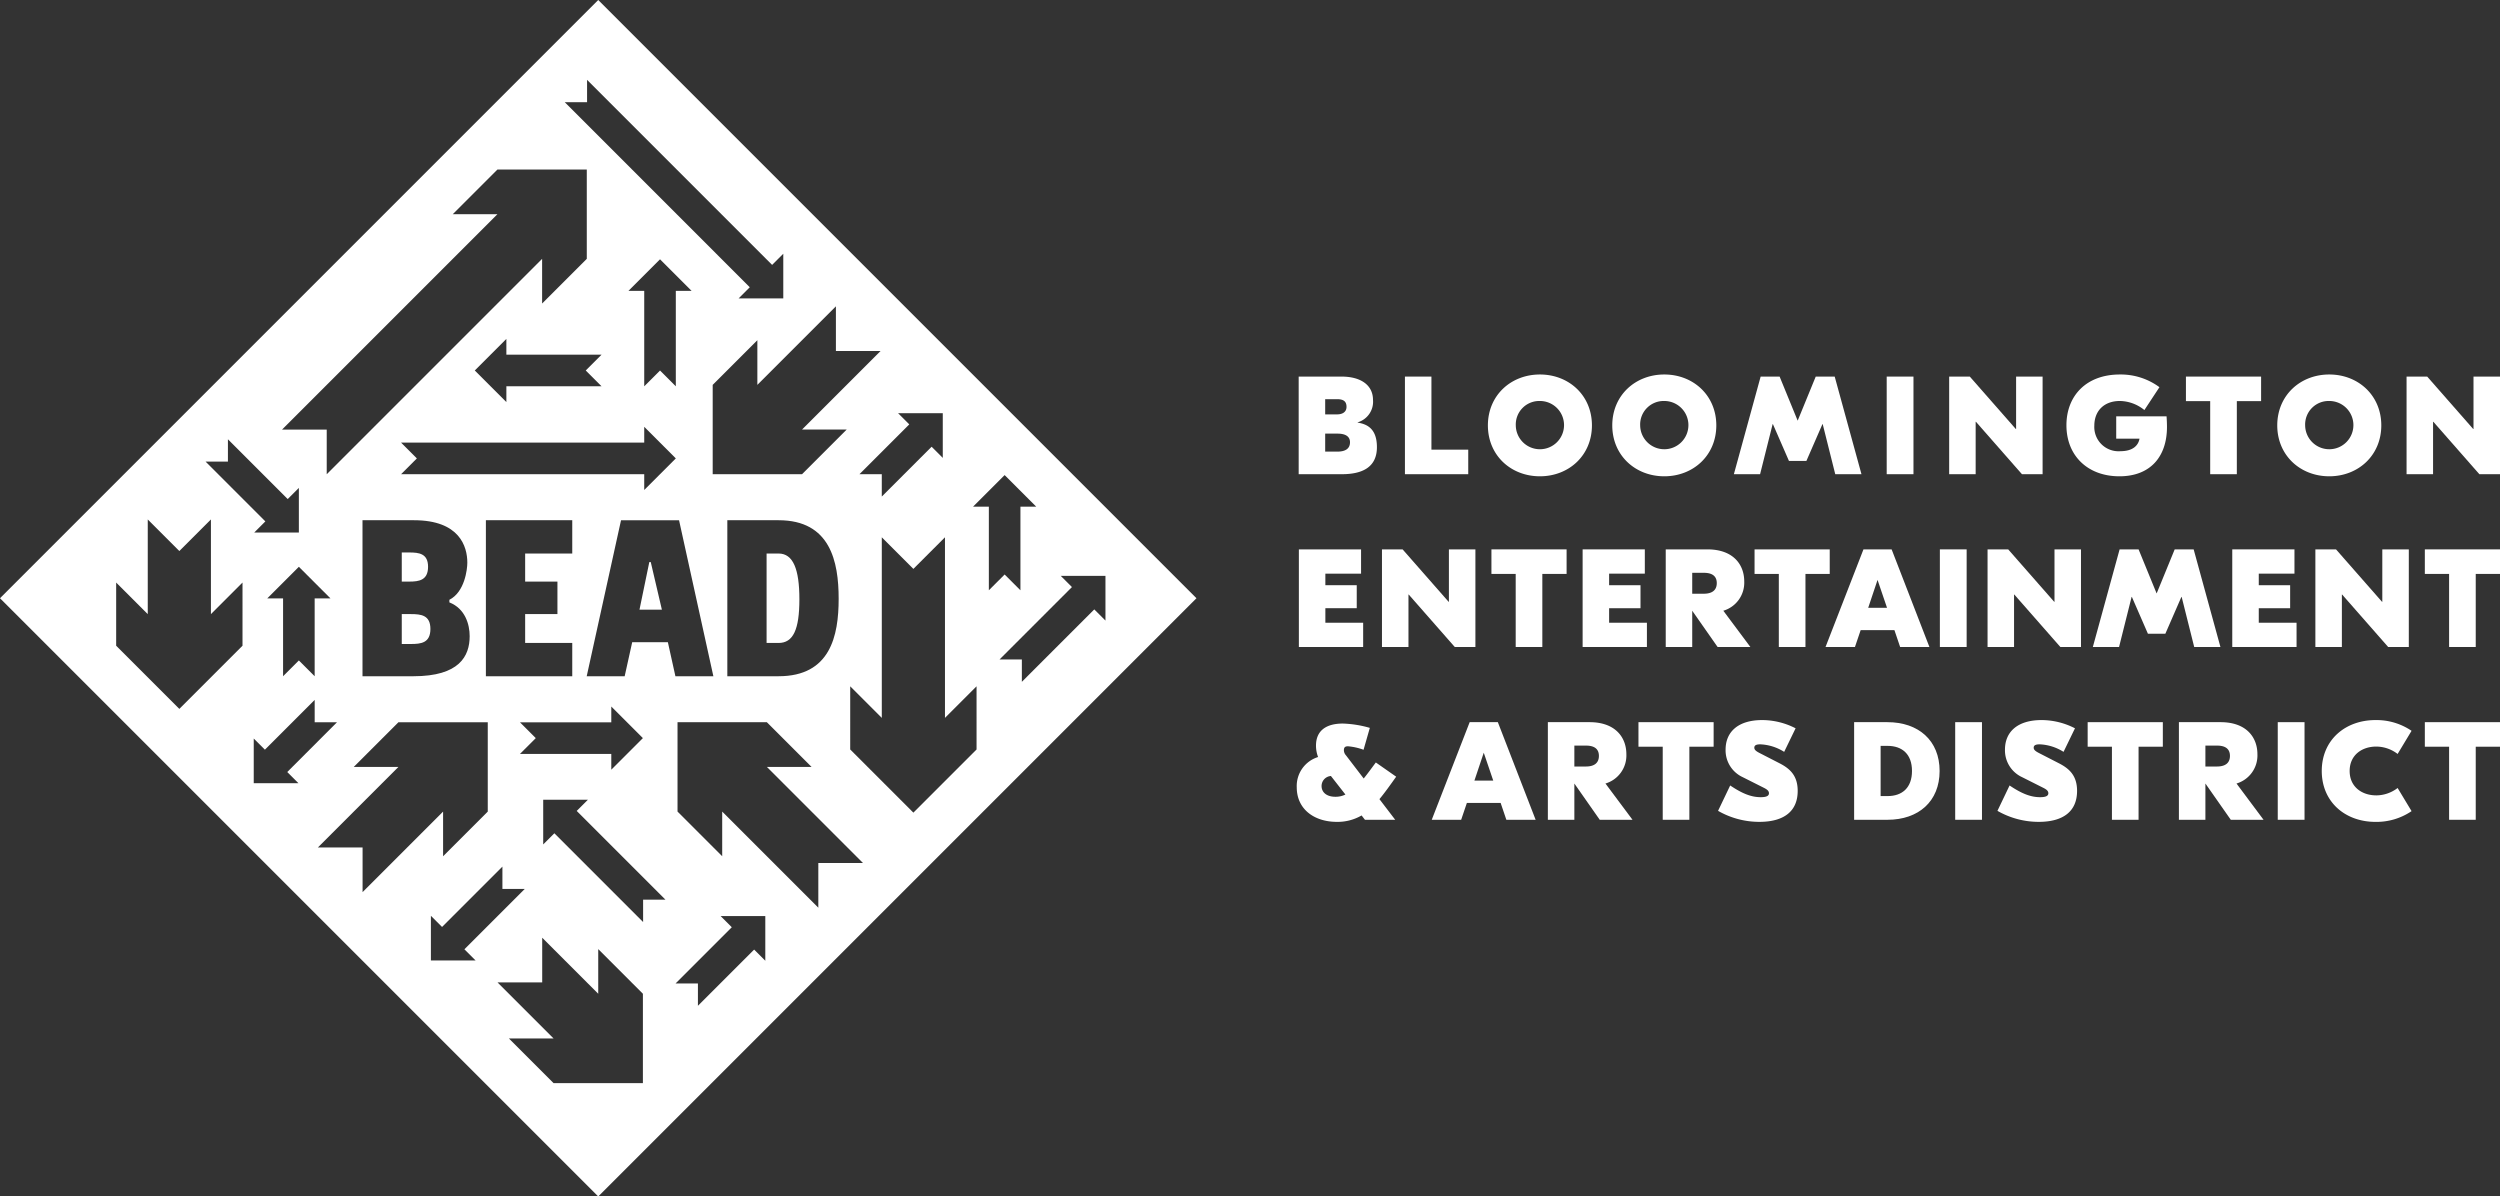 <svg xmlns="http://www.w3.org/2000/svg" width="522.371" height="250" viewBox="0 0 522.371 250">
  <rect x="0" y="0" width="522.371" height="250" fill="#333333" stroke="none"/>
  <g id="bead-logo">
    <g id="text">
      <g>
        <path d="M284.829,135.188h-13.433V114.791h12.996v5.07h-7.459v2.419H283.489v4.808h-6.556v3.03h7.897Z" fill="#fff"/>
        <path d="M303.971,135.188l-9.616-10.956h-.058V135.188H288.761V114.791h4.312l9.616,10.956h.058V114.791H308.284v20.397Z" fill="#fff"/>
        <path d="M322.268,119.919V135.188h-5.565V119.919h-5.07V114.791H327.338v5.128Z" fill="#fff"/>
        <path d="M344.12,135.188h-13.433V114.791h12.996v5.07h-7.459v2.419h6.556v4.808h-6.556v3.03h7.897Z" fill="#fff"/>
        <path d="M353.588,127.612V135.188h-5.536V114.791h8.712c5.391,0,7.693,3.176,7.693,6.702a6.117,6.117,0,0,1-4.371,6.119l5.653,7.576H358.891Zm0-3.555h2.419c1.69,0,2.71-.699,2.71-2.214,0-1.515-1.02-2.156-2.71-2.156h-2.419Z" fill="#fff"/>
        <path d="M377.247,119.919V135.188h-5.565V119.919h-5.07V114.791h15.706v5.128Z" fill="#fff"/>
        <path d="M388.784,131.662l-1.195,3.526h-6.148l7.926-20.397h5.886l7.896,20.397h-6.119l-1.195-3.526ZM392.31,121.172l-1.952,5.828h3.934Z" fill="#fff"/>
        <path d="M405.332,135.188V114.791h5.595v20.397Z" fill="#fff"/>
        <path d="M430.507,135.188l-9.616-10.956h-.058V135.188h-5.536V114.791h4.312l9.616,10.956h.058V114.791h5.536v20.397Z" fill="#fff"/>
        <path d="M458.477,135.188l-2.622-10.461h-.058l-3.351,7.693h-3.642l-3.351-7.693h-.058l-2.622,10.461h-5.478l5.595-20.397h3.963l3.759,9.179h.029L454.398,114.791h3.963l5.595,20.397Z" fill="#fff"/>
        <path d="M479.862,135.188H466.429V114.791h12.996v5.07h-7.459v2.419h6.556v4.808h-6.556v3.03h7.897Z" fill="#fff"/>
        <path d="M499.004,135.188l-9.616-10.956h-.058V135.188H483.794V114.791h4.312l9.616,10.956h.058V114.791h5.536v20.397Z" fill="#fff"/>
        <path d="M517.301,119.919V135.188H511.735V119.919h-5.07V114.791H522.371v5.128Z" fill="#fff"/>
      </g>
      <g>
        <path d="M291.729,162.288c-1.224,1.719-2.36,3.322-3.497,4.691l3.293,4.312h-6.323l-.699-.903a9.971,9.971,0,0,1-5.157,1.34c-4.75,0-8.392-2.652-8.392-7.226a6.329,6.329,0,0,1,4.458-6.323,6.718,6.718,0,0,1-.437-2.389c0-3.118,2.127-4.604,5.595-4.604a22.689,22.689,0,0,1,5.653.903l-1.311,4.575a12.524,12.524,0,0,0-3.234-.728c-.495,0-.874.117-.874.816a1.617,1.617,0,0,0,.437,1.078l3.701,4.837c.787-.962,1.603-2.098,2.535-3.351Zm-10.606,3.73-3.03-3.875a2.101,2.101,0,0,0-1.952,2.098c0,1.282,1.02,2.244,2.885,2.244A4.699,4.699,0,0,0,281.123,166.018Z" fill="#fff"/>
        <path d="M306.503,167.766l-1.195,3.526H299.16l7.926-20.397h5.886l7.897,20.397h-6.119l-1.195-3.526Zm3.526-10.49-1.952,5.828h3.934Z" fill="#fff"/>
        <path d="M328.959,163.716v7.576h-5.536v-20.397h8.712c5.391,0,7.693,3.176,7.693,6.702a6.117,6.117,0,0,1-4.371,6.119l5.653,7.576h-6.848Zm0-3.555h2.419c1.69,0,2.71-.699,2.71-2.214,0-1.515-1.02-2.156-2.71-2.156h-2.419Z" fill="#fff"/>
        <path d="M352.989,156.023v15.269h-5.565V156.023h-5.07V150.895h15.706v5.128Z" fill="#fff"/>
        <path d="M375.187,152.177l-2.389,4.924a10.121,10.121,0,0,0-4.983-1.574c-.845,0-1.253.204-1.253.699,0,.379.233.67,1.078,1.107l4.196,2.156c2.156,1.107,3.788,2.564,3.788,5.769,0,4.196-2.797,6.469-8.013,6.469a17.319,17.319,0,0,1-8.625-2.302l2.535-5.303c2.506,1.69,4.4,2.448,6.381,2.448,1.049,0,1.719-.204,1.719-.816,0-.524-.437-.816-.991-1.107l-4.458-2.244a6.175,6.175,0,0,1-3.613-5.769c0-3.642,2.535-6.177,7.663-6.177A15.34,15.34,0,0,1,375.187,152.177Z" fill="#fff"/>
        <path d="M394.38,150.895c6.498,0,10.898,3.846,10.898,10.199,0,6.352-4.4,10.198-10.898,10.198h-6.964v-20.397Zm-1.428,15.444h1.457c3.06,0,5.099-1.748,5.099-5.245s-2.04-5.245-5.099-5.245h-1.457Z" fill="#fff"/>
        <path d="M408.535,171.292v-20.397h5.595v20.397Z" fill="#fff"/>
        <path d="M433.563,152.177l-2.389,4.924a10.121,10.121,0,0,0-4.983-1.574c-.845,0-1.253.204-1.253.699,0,.379.233.67,1.078,1.107l4.196,2.156c2.156,1.107,3.788,2.564,3.788,5.769,0,4.196-2.797,6.469-8.013,6.469a17.319,17.319,0,0,1-8.625-2.302l2.535-5.303c2.506,1.69,4.4,2.448,6.381,2.448,1.049,0,1.719-.204,1.719-.816,0-.524-.437-.816-.991-1.107l-4.458-2.244a6.175,6.175,0,0,1-3.613-5.769c0-3.642,2.535-6.177,7.663-6.177A15.34,15.34,0,0,1,433.563,152.177Z" fill="#fff"/>
        <path d="M446.849,156.023v15.269h-5.565V156.023H436.213V150.895h15.706v5.128Z" fill="#fff"/>
        <path d="M460.815,163.716v7.576h-5.536v-20.397h8.712c5.391,0,7.693,3.176,7.693,6.702a6.117,6.117,0,0,1-4.371,6.119l5.653,7.576h-6.847Zm0-3.555h2.419c1.69,0,2.71-.699,2.71-2.214,0-1.515-1.02-2.156-2.71-2.156h-2.419Z" fill="#fff"/>
        <path d="M475.932,171.292v-20.397h5.595v20.397Z" fill="#fff"/>
        <path d="M503.893,152.702l-2.914,4.837a7.379,7.379,0,0,0-4.458-1.544c-3.001,0-5.565,1.778-5.565,5.099s2.564,5.099,5.565,5.099a7.379,7.379,0,0,0,4.458-1.544l2.914,4.837a13.038,13.038,0,0,1-7.547,2.244c-6.323,0-11.218-4.167-11.218-10.636s4.895-10.635,11.218-10.635A13.039,13.039,0,0,1,503.893,152.702Z" fill="#fff"/>
        <path d="M517.301,156.023v15.269H511.735V156.023h-5.07V150.895H522.371v5.128Z" fill="#fff"/>
      </g>
      <g>
        <path d="M283.684,88.303c2.011.32,4.021,1.311,4.021,5.128,0,4.371-3.293,5.653-7.343,5.653h-9.004v-20.397h8.975c3.875,0,6.556,1.69,6.556,4.895a4.485,4.485,0,0,1-3.205,4.662Zm-6.789-1.719h2.506c1.136,0,1.952-.524,1.952-1.573,0-1.136-.641-1.603-1.952-1.603h-2.506Zm2.564,7.78c1.515,0,2.622-.524,2.622-1.952,0-1.34-1.136-1.806-2.622-1.806h-2.564v3.759Z" fill="#fff"/>
        <path d="M306.788,93.955V99.084H293.559v-20.397h5.536V93.955Z" fill="#fff"/>
        <path d="M332.632,88.885c0,6.265-4.808,10.636-10.869,10.636s-10.869-4.371-10.869-10.636,4.808-10.635,10.869-10.635S332.632,82.621,332.632,88.885Zm-15.91,0a5.041,5.041,0,1,0,5.041-5.099A4.912,4.912,0,0,0,316.722,88.885Z" fill="#fff"/>
        <path d="M358.621,88.885c0,6.265-4.808,10.636-10.869,10.636s-10.869-4.371-10.869-10.636,4.808-10.635,10.869-10.635S358.621,82.621,358.621,88.885Zm-15.91,0a5.041,5.041,0,1,0,5.041-5.099A4.912,4.912,0,0,0,342.711,88.885Z" fill="#fff"/>
        <path d="M383.473,99.084l-2.622-10.461h-.058l-3.351,7.693h-3.642l-3.351-7.693H370.39l-2.622,10.461h-5.478l5.595-20.397h3.963l3.759,9.179h.029l3.759-9.179h3.963l5.595,20.397Z" fill="#fff"/>
        <path d="M394.222,99.084v-20.397h5.595v20.397Z" fill="#fff"/>
        <path d="M422.485,99.084l-9.616-10.956h-.058v10.956h-5.536v-20.397h4.313l9.616,10.956h.058V78.687h5.536v20.397Z" fill="#fff"/>
        <path d="M452.699,86.991c.058.787.087,1.632.087,2.215,0,6.177-3.438,10.315-9.936,10.315-6.644,0-11.073-4.313-11.073-10.665,0-6.119,4.109-10.606,11.16-10.606a13.615,13.615,0,0,1,8.275,2.652L448.066,85.68a8.31,8.31,0,0,0-5.128-1.894c-3.293,0-5.332,2.069-5.332,5.157a5.068,5.068,0,0,0,5.478,5.332c2.593,0,3.73-1.224,3.963-2.622H442.18V86.991Z" fill="#fff"/>
        <path d="M467.382,83.815V99.084h-5.565V83.815H456.747V78.687h15.706v5.128Z" fill="#fff"/>
        <path d="M497.568,88.885c0,6.265-4.808,10.636-10.869,10.636s-10.869-4.371-10.869-10.636,4.808-10.635,10.869-10.635S497.568,82.621,497.568,88.885Zm-15.91,0a5.041,5.041,0,1,0,5.041-5.099A4.912,4.912,0,0,0,481.658,88.885Z" fill="#fff"/>
        <path d="M518.058,99.084l-9.616-10.956h-.058v10.956H502.848v-20.397h4.313l9.616,10.956h.058V78.687h5.536v20.397Z" fill="#fff"/>
      </g>
    </g>
    <g id="shape">
      <path d="M89.443,118.426c0-2.771-1.901-2.988-3.912-2.988H83.948v6.085h1.584C87.541,121.523,89.443,121.251,89.443,118.426Z" fill="#fff"/>
      <polygon points="135.672 117.448 133.619 127.39 138.299 127.39 135.975 117.448 135.672 117.448" fill="#fff"/>
      <path d="M160.178,115.655v18.69h2.507c3.042,0,4.346-2.771,4.346-9.127,0-6.302-1.304-9.562-4.346-9.562Z" fill="#fff"/>
      <path d="M85.857,128.314H83.948v6.248h1.91c2.119,0,4.075-.217,4.075-3.151C89.932,128.531,87.976,128.314,85.857,128.314Z" fill="#fff"/>
      <path d="M125,0,0,125,125,250,250,125Zm71.991,86.342V95.676l-2.333-2.333-10.41,10.41V99.086h-4.667l10.41-10.41L187.657,86.342Zm-12.996-13.002L167.583,89.752h9.334L167.583,99.086H148.916l-0-18.667,9.334-9.334v9.334L174.661,64.007v9.334Zm-8.759,51.768c0,7.769-1.739,16.19-12.55,16.19H151.974V108.701h10.711C173.497,108.701,175.236,117.339,175.236,125.108ZM122.667,21.351V16.684L161.333,55.351l2.333-2.333v9.334h-9.334l2.333-2.333L118,21.351ZM83.803,99.083l3.3-3.3L83.803,92.483h50.808V89.183l6.6,6.6-6.6,6.6V99.083Zm24.845,58.444,3.3-3.3-3.3-3.3h19.081V147.627l6.6,6.6-6.6,6.6v-3.3Zm10.923-41.872h-9.842v5.868h6.745v6.791h-6.745v6.031h9.842v6.954H101.525V108.701h18.046ZM98.136,132.932c0,4.183-2.173,8.367-11.735,8.367H75.744V108.701H86.509c9.508,0,11.138,5.488,11.138,8.856,0,1.412-.543,6.139-3.749,7.769v.543C97.212,127.173,98.136,130.487,98.136,132.932Zm27.554-58.82-3.3,3.3,3.3,3.3H105.806v3.3L99.206,77.412l6.6-6.6v3.3Zm12.221,3.306-3.3,3.3V60.779h-3.3l6.6-6.6,6.6,6.6h-3.3V80.718ZM94.607,44.754l9.334-9.334h18.667l-0,18.667-9.334,9.334V54.087L68.268,99.094l0-9.334H58.934l45.006-45.006ZM55.848,125.03,62.448,118.431l6.6,6.6H65.748v16.268L62.448,137.999l-3.3,3.3V125.03Zm-8.224-28.577V91.787l12.49,12.49,2.333-2.333v9.334H53.114l2.333-2.333L42.957,96.453Zm3.048,38.469L37.473,148.122,24.273,134.922V121.722l6.6,6.6V108.538l6.6,6.6,6.6-6.6v19.785l6.6-6.6Zm2.346,28.726v-9.334l2.333,2.333,10.401-10.401v4.667h4.667L60.019,161.315l2.333,2.333Zm13.408,13.423,16.823-16.823-9.334 0,9.334-9.334H101.917l-0,18.667-9.334,9.334v-9.334L75.76,186.405l0-9.334Zm23.61,23.615v-9.334l2.333,2.333,12.61-12.61v4.667h4.667L97.037,198.352l2.333,2.333Zm44.297,25.63H115.666l-9.334-9.334h9.334L103.958,205.273h9.334v-9.334l11.708,11.708v-9.334l9.334,9.334Zm.043-38.33v4.667L115.835,174.111l-2.333,2.333v-9.334h9.334l-2.333,2.333,18.541,18.541Zm5.173-53.803h-7.451l-1.575,7.117h-7.932l7.172-32.598h12.124l7.172,32.598h-7.932ZM159.908,200.746l-2.333-2.333L145.83,210.157v-4.667H141.163l11.745-11.745-2.333-2.333h9.334Zm11.079-20.418v9.334L150.902,169.577v9.334l-9.334-9.334V150.909h18.667l9.334,9.334-9.334-0,20.085,20.085Zm33.063-23.727-13.2,13.2-13.2-13.2V143.402l6.6,6.6V112.269l6.6,6.6,6.6-6.6v37.732l6.6-6.6Zm-.732-50.732,6.6-6.6,6.6,6.6h-3.3v17.471l-3.3-3.3-3.3,3.3V105.87Zm25.33,21.464L213.515,142.467v-4.667h-4.667l15.134-15.134-2.333-2.333h9.334v9.334Z" fill="#fff"/>
    </g>
  </g>
</svg>
